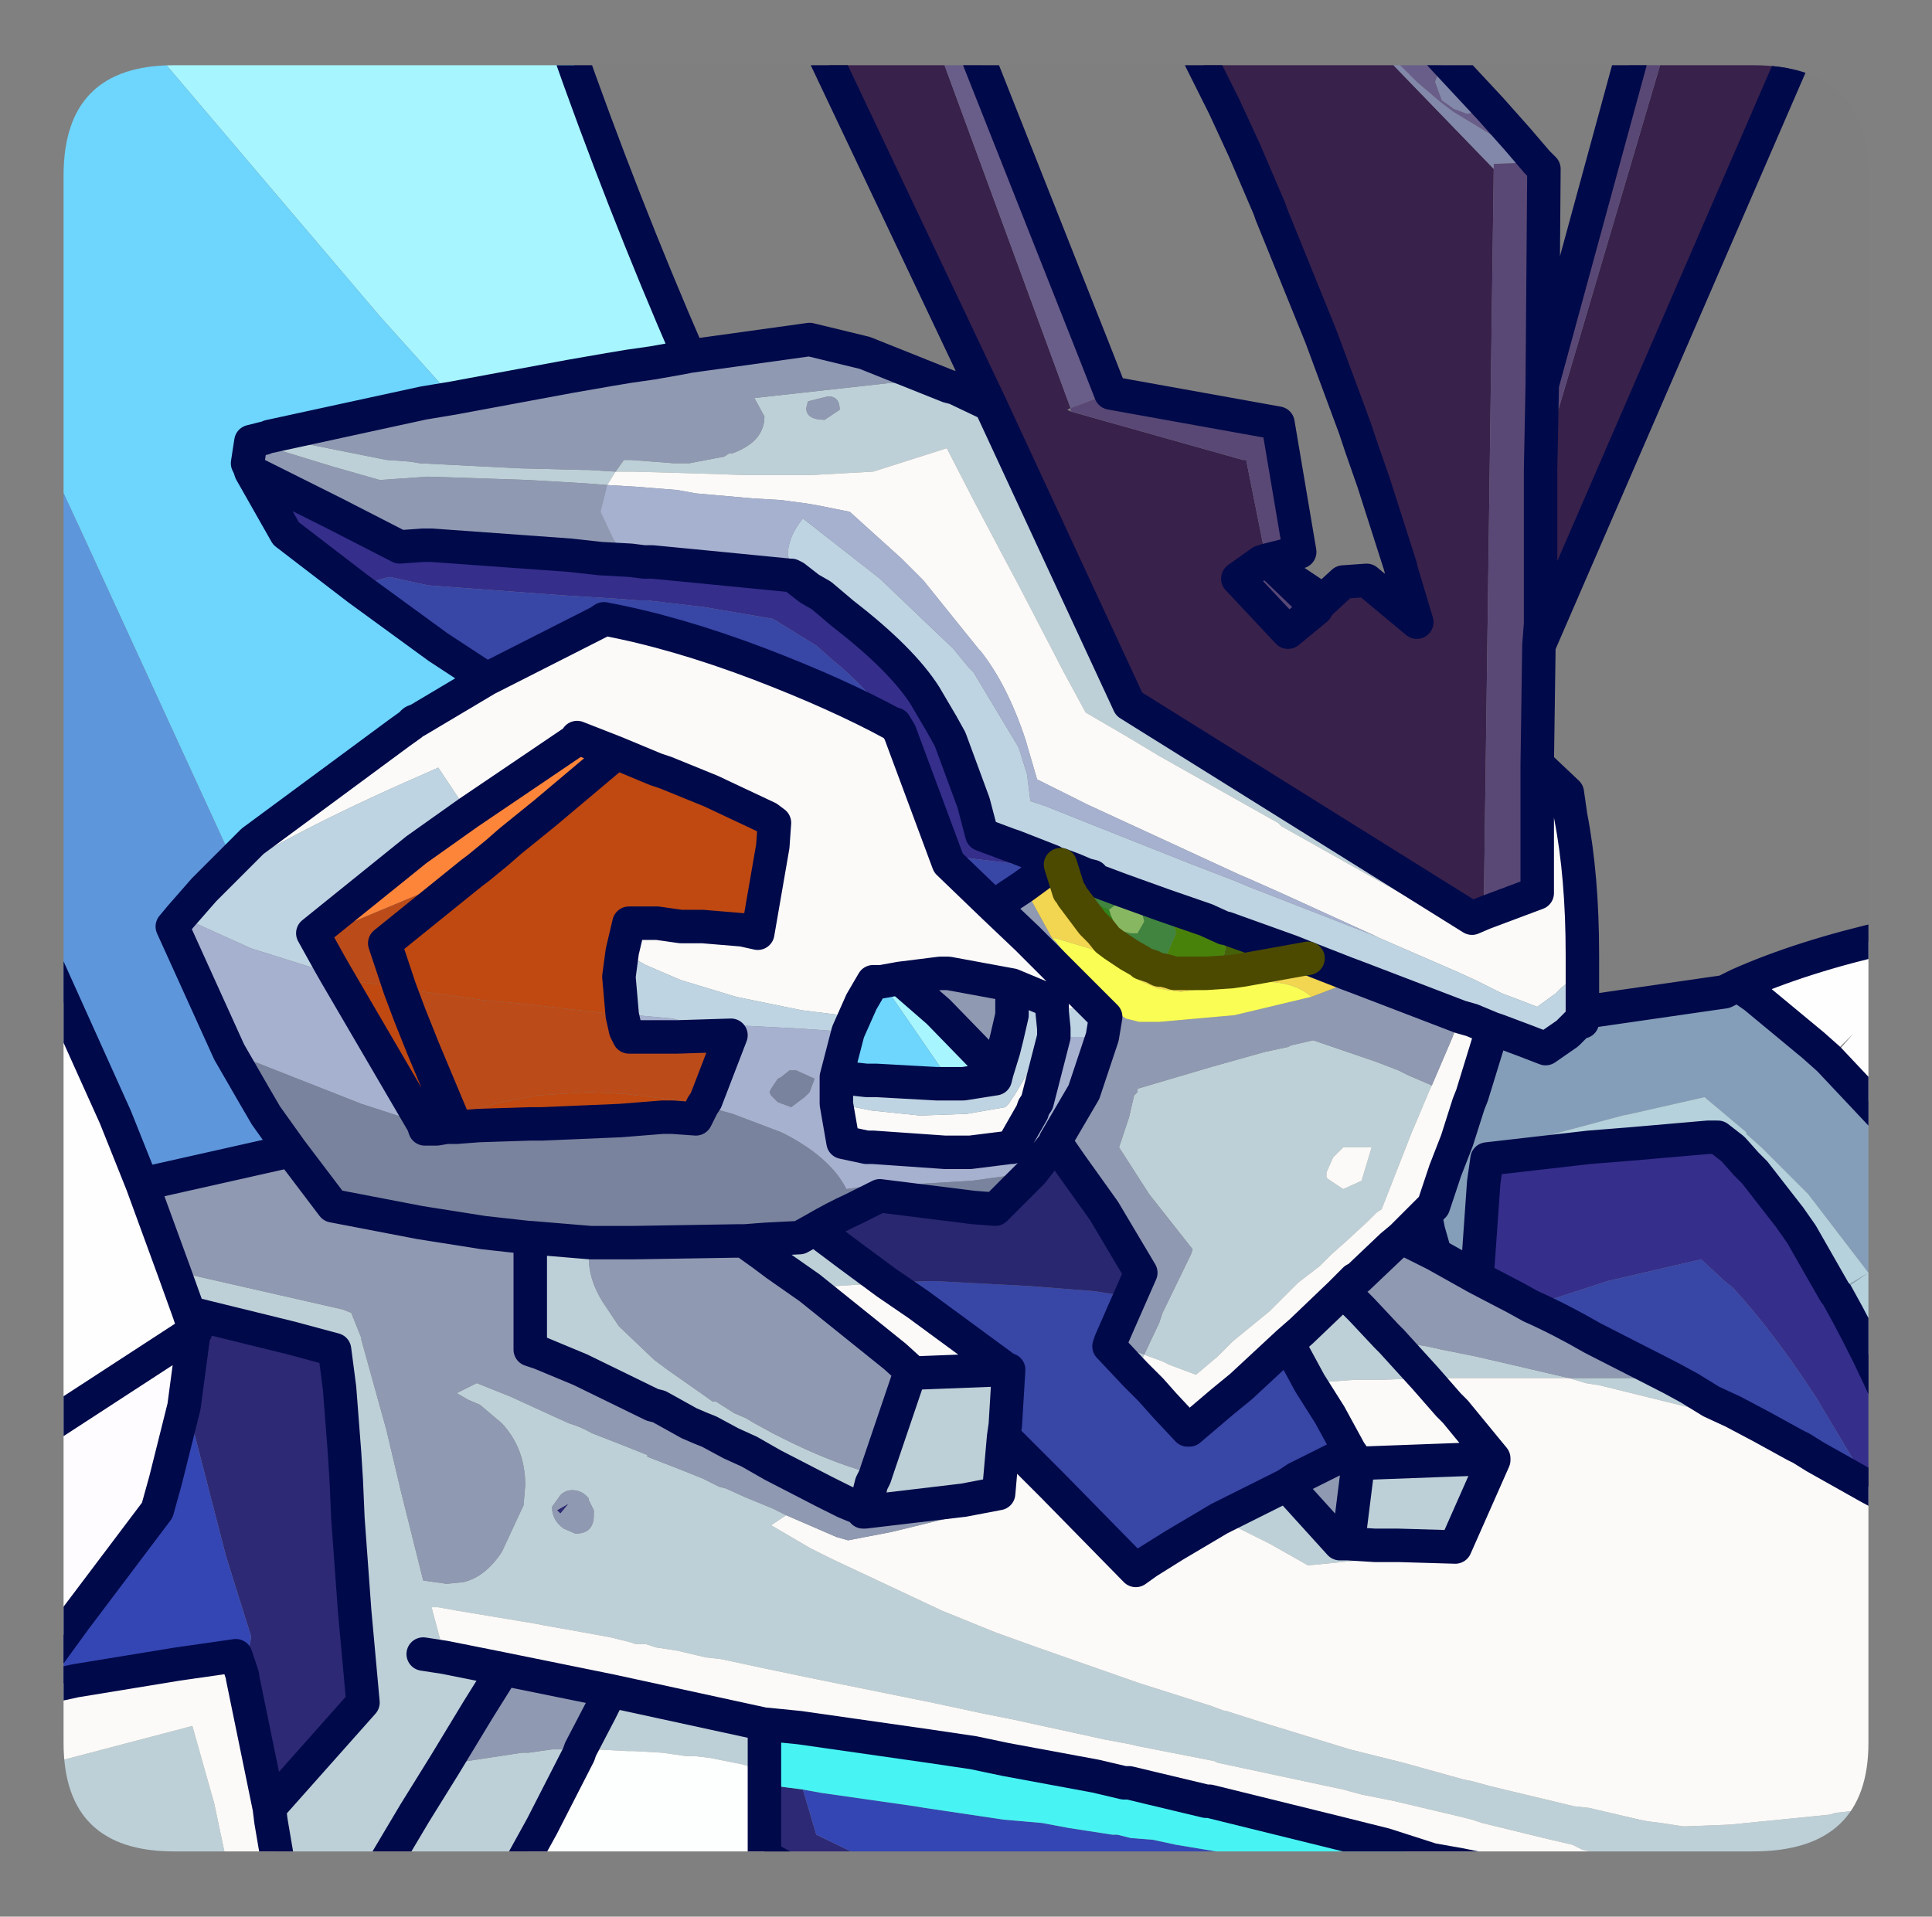 <?xml version="1.0" encoding="UTF-8" standalone="no"?>
<svg xmlns:ffdec="https://www.free-decompiler.com/flash" xmlns:xlink="http://www.w3.org/1999/xlink" ffdec:objectType="frame" height="57.3px" width="57.75px" xmlns="http://www.w3.org/2000/svg">
  <rect width="100%" height="100%" fill="#808080" stroke="none"/>
  <g transform="matrix(1.0, 0.0, 0.0, 1.0, 1.9, 1.95)">
    <clipPath id="clipPath0" transform="matrix(1.0, 0.0, 0.0, 1.0, 0.0, 0.0)">
      <path d="M50.5 0.0 Q53.95 0.0 53.95 3.3 L53.95 50.15 Q53.95 53.4 50.5 53.4 L3.3 53.4 Q0.0 53.4 0.0 50.15 L0.0 3.3 Q0.0 0.0 3.3 0.0 L50.5 0.0" fill="#000000" fill-rule="evenodd" stroke="none"/>
    </clipPath>
    <g clip-path="url(#clipPath0)">
      <use ffdec:characterId="2" height="57.3" transform="matrix(1.0, 0.0, 0.0, 1.0, -1.9, -1.95)" width="57.75" xlink:href="#shape1"/>
    </g>
    <use ffdec:characterId="3" height="53.4" transform="matrix(1.0, 0.0, 0.0, 1.0, 0.0, 0.0)" width="53.95" xlink:href="#shape2"/>
  </g>
  <defs>
    <g id="shape1" transform="matrix(1.0, 0.0, 0.0, 1.0, 1.9, 1.95)">
      <path d="M50.05 27.5 Q51.95 26.65 54.6 26.05 L55.35 25.9 55.35 30.3 54.5 29.7 55.35 30.6 55.35 32.65 54.4 31.45 52.8 29.75 53.5 28.95 52.75 29.7 52.3 29.3 50.55 27.85 50.05 27.5 M-1.4 41.3 L-1.4 40.35 -1.05 39.95 -0.85 39.7 -0.1 38.85 -0.9 39.3 -1.25 39.4 -1.4 39.45 -1.4 24.9 1.55 31.45 2.35 33.45 3.3 36.05 3.75 37.3 3.9 37.75 3.9 37.85 -1.4 41.3" fill="#ffffff" fill-rule="evenodd" stroke="none"/>
      <path d="M11.65 9.95 L9.45 7.5 2.95 -0.15 1.9 -1.45 14.3 -1.45 15.0 -0.75 Q16.7 4.1 18.7 8.7 L18.45 8.75 17.6 8.9 16.9 9.0 16.3 9.1 15.15 9.3 11.65 9.95 M24.45 27.4 L25.0 27.3 26.15 28.3 27.9 30.1 27.85 30.3 26.9 30.45 26.55 30.45 24.45 27.4" fill="#a8f6ff" fill-rule="evenodd" stroke="none"/>
      <path d="M1.9 -1.45 L2.95 -0.15 9.45 7.5 11.65 9.95 10.75 10.1 6.15 11.1 6.0 11.15 5.6 11.25 5.5 11.9 5.55 12.0 5.6 12.15 6.65 14.0 8.8 15.65 11.2 17.4 12.65 18.35 10.55 19.6 Q10.45 19.6 10.4 19.7 L10.05 19.95 5.65 23.2 5.05 23.8 4.9 23.45 0.65 14.2 -0.9 10.85 -1.4 9.75 -1.4 -1.45 1.9 -1.45 M23.65 28.45 L23.85 28.0 24.2 27.4 24.3 27.4 24.45 27.4 26.55 30.45 26.1 30.45 24.3 30.35 24.0 30.35 23.1 30.25 23.45 28.9 23.65 28.45" fill="#6ed6fd" fill-rule="evenodd" stroke="none"/>
      <path d="M-1.4 9.75 L-0.9 10.85 0.65 14.2 4.9 23.45 5.05 23.8 4.2 24.65 3.5 25.45 3.25 25.75 4.95 29.5 5.7 30.8 6.05 31.4 6.8 32.45 2.35 33.45 1.55 31.45 -1.4 24.9 -1.4 9.75 M11.65 31.55 L11.75 31.75 11.45 31.75 11.15 31.8 10.8 31.8 10.75 31.65 11.15 31.8 11.65 31.55" fill="#5e97dc" fill-rule="evenodd" stroke="none"/>
      <path d="M22.2 -1.45 L25.8 -1.45 30.1 10.25 30.0 10.3 30.1 10.35 35.25 11.8 35.35 11.8 35.95 14.8 35.9 14.85 35.8 14.85 35.1 15.35 36.6 16.95 37.45 16.25 37.45 16.2 37.65 16.0 38.25 15.45 38.95 15.4 40.45 16.65 40.0 15.15 39.95 14.95 39.15 12.45 38.8 11.45 38.6 10.85 37.6 8.15 37.5 7.9 36.1 4.45 36.05 4.3 35.3 2.55 34.7 1.25 34.1 0.05 33.75 -0.65 34.25 -1.45 38.35 -1.45 42.75 3.1 42.45 25.35 42.1 25.5 31.85 19.1 27.7 10.15 22.2 -1.45 M44.15 12.1 L48.15 -1.45 52.25 -1.45 44.1 17.35 44.15 16.7 44.15 12.1" fill="#38214b" fill-rule="evenodd" stroke="none"/>
      <path d="M37.5 54.85 L32.0 54.85 32.6 54.75 33.9 54.5 36.2 54.1 36.35 54.1 37.05 54.0 37.5 53.9 38.3 54.1 38.45 54.1 38.8 54.15 39.05 54.2 39.2 54.55 37.5 54.85 M26.3 54.85 L23.35 54.85 21.5 53.85 20.95 53.55 20.95 51.4 22.1 51.55 22.5 52.9 24.15 53.7 26.3 54.85 M23.95 42.05 L24.35 41.9 24.25 42.2 24.25 42.1 23.95 42.05 M3.75 37.3 L6.8 38.05 8.1 38.4 8.25 39.55 8.4 41.5 8.45 42.3 8.5 43.45 8.7 46.2 8.95 48.95 6.15 52.1 5.35 48.2 5.35 48.15 5.6 47.05 5.6 46.95 5.05 45.2 4.85 44.55 3.7 40.1 3.6 40.1 3.9 37.85 3.9 37.75 3.75 37.3 M3.9 37.85 L3.95 37.85 3.9 37.75 3.95 37.85 3.9 37.85 M14.75 43.2 L15.1 43.0 14.85 43.3 14.75 43.2 M23.95 43.25 L23.9 43.25 23.95 43.2 23.95 43.25" fill="#2d2975" fill-rule="evenodd" stroke="none"/>
      <path d="M54.5 54.85 L52.95 54.85 53.85 54.65 54.5 54.55 54.5 54.85 M32.0 54.85 L26.3 54.85 24.15 53.7 22.5 52.9 22.1 51.55 22.65 51.65 25.45 52.05 25.75 52.1 28.1 52.45 29.25 52.55 30.05 52.7 31.35 52.9 31.5 52.9 31.9 53.0 32.55 53.05 33.25 53.2 35.95 53.65 36.35 53.7 37.05 53.8 37.5 53.9 37.05 54.0 36.35 54.1 36.2 54.1 33.9 54.5 32.6 54.75 32.0 54.85 M3.6 40.1 L3.7 40.1 4.85 44.55 5.05 45.2 5.6 46.95 5.6 47.05 5.35 48.15 5.15 47.55 3.4 47.8 0.35 48.3 -1.25 48.65 0.35 46.45 2.8 43.2 3.05 42.3 3.6 40.1" fill="#3446b4" fill-rule="evenodd" stroke="none"/>
      <path d="M52.95 54.85 L50.9 54.85 50.75 54.65 51.35 54.55 52.85 54.15 54.5 53.75 54.5 54.55 53.85 54.65 52.95 54.85 M46.9 54.85 L40.8 54.85 41.45 54.15 41.75 53.8 46.9 54.85 M20.95 49.6 L21.0 49.6 22.0 49.7 25.85 50.25 27.2 50.45 28.15 50.65 30.85 51.15 31.7 51.35 31.8 51.35 31.85 51.35 34.15 51.9 34.25 51.9 38.1 52.85 38.7 53.0 39.5 53.2 40.9 53.65 40.3 54.35 39.2 54.55 39.05 54.2 38.8 54.15 38.45 54.1 38.3 54.1 37.5 53.9 37.05 53.8 36.35 53.7 35.95 53.65 33.25 53.2 32.55 53.05 31.9 53.0 31.5 52.9 31.35 52.9 30.05 52.7 29.25 52.55 28.1 52.45 25.75 52.1 25.45 52.05 22.65 51.65 22.1 51.55 20.95 51.4 20.95 51.0 20.95 49.6" fill="#47f5f4" fill-rule="evenodd" stroke="none"/>
      <path d="M55.35 30.3 L55.35 30.6 54.5 29.7 55.35 30.3 M-1.4 40.35 L-1.4 39.45 -1.25 39.4 -0.9 39.3 -0.1 38.85 -0.85 39.7 -1.05 39.95 -1.4 40.35" fill="#b6d1e4" fill-rule="evenodd" stroke="none"/>
      <path d="M45.4 28.35 L45.5 28.3 49.65 27.7 50.05 27.5 50.55 27.85 52.3 29.3 52.75 29.7 52.8 29.75 54.4 31.45 55.35 32.65 55.35 38.45 54.5 36.9 53.95 36.1 52.15 33.75 50.85 32.45 50.75 32.35 50.3 31.95 50.3 31.9 49.05 30.85 46.85 31.35 46.6 31.4 42.5 32.5 42.5 32.55 42.55 32.7 42.45 33.4 42.25 36.25 41.0 35.55 40.8 34.85 40.7 34.35 40.95 34.1 41.3 33.05 41.65 32.15 42.0 31.05 42.1 30.8 42.7 28.85 42.85 28.85 43.65 29.15 44.3 29.4 44.95 28.95 45.3 28.6 45.4 28.6 45.4 28.35 M53.0 36.75 L52.95 36.7 53.95 36.1 53.0 36.75" fill="#859fba" fill-rule="evenodd" stroke="none"/>
      <path d="M55.35 38.45 L55.35 41.8 Q54.35 39.15 53.0 36.75 L53.95 36.1 52.95 36.7 51.95 34.95 51.6 34.45 50.55 33.1 50.3 32.85 49.9 32.4 49.45 32.05 49.2 32.05 49.15 32.05 46.85 32.25 45.6 32.35 42.55 32.7 42.5 32.55 42.5 32.5 46.6 31.4 46.85 31.35 49.05 30.85 50.3 31.9 50.3 31.95 50.75 32.35 50.85 32.45 52.15 33.75 53.95 36.1 54.5 36.9 55.35 38.45" fill="#b6d2dd" fill-rule="evenodd" stroke="none"/>
      <path d="M8.8 15.65 L6.65 14.0 5.6 12.15 8.1 13.4 10.05 14.4 10.75 14.35 11.0 14.35 15.15 14.65 16.05 14.75 16.95 14.8 17.35 14.85 17.6 14.85 19.15 15.0 21.7 15.25 21.75 15.25 21.85 15.3 22.1 15.55 22.3 15.65 22.65 15.85 23.3 16.4 Q25.05 17.75 25.75 18.85 L26.25 19.7 26.5 20.15 27.2 22.05 27.45 23.0 28.25 23.3 28.4 23.35 29.55 23.8 29.6 23.85 29.45 24.0 26.6 23.65 26.45 22.95 25.9 21.55 25.7 21.15 25.05 20.05 25.0 19.95 24.85 19.7 24.8 19.7 Q23.95 18.55 22.95 17.75 L22.5 17.35 21.2 16.55 19.15 16.2 17.45 16.0 17.2 16.0 16.55 15.95 14.95 15.85 10.9 15.55 9.75 15.3 Q9.25 15.4 8.8 15.65 M55.35 41.8 L55.35 46.55 55.15 46.85 54.85 47.25 55.05 44.55 55.0 43.7 54.95 43.05 54.65 42.9 54.6 42.85 53.95 42.5 53.95 42.45 52.4 39.85 Q51.1 37.85 49.9 36.55 L49.65 36.35 48.95 35.7 46.15 36.35 43.85 37.1 43.4 36.85 42.25 36.25 42.45 33.4 42.55 32.7 45.6 32.35 46.85 32.25 49.15 32.05 49.2 32.05 49.45 32.05 49.9 32.4 50.3 32.85 50.55 33.1 51.6 34.45 51.95 34.95 52.95 36.7 53.0 36.75 Q54.35 39.15 55.35 41.8" fill="#352e8c" fill-rule="evenodd" stroke="none"/>
      <path d="M12.65 18.35 L11.2 17.4 8.8 15.65 Q9.25 15.4 9.75 15.3 L10.9 15.55 14.95 15.85 16.55 15.95 17.2 16.0 17.45 16.0 19.15 16.2 21.2 16.55 22.5 17.35 22.95 17.75 Q23.95 18.55 24.8 19.7 23.15 18.8 20.8 17.9 18.3 16.95 16.15 16.55 L16.0 16.65 12.65 18.35 M43.85 37.1 L46.15 36.35 48.95 35.7 49.65 36.35 49.9 36.55 Q51.1 37.85 52.4 39.85 L53.95 42.45 53.95 42.5 52.35 41.6 51.95 41.35 51.75 41.25 50.75 40.7 49.9 40.25 49.25 39.95 48.6 39.55 48.05 39.25 45.7 38.05 Q44.75 37.5 43.85 37.1 M32.5 39.6 L32.9 40.05 33.6 40.8 33.65 40.8 34.65 39.95 35.2 39.5 36.6 38.2 37.25 39.4 37.85 40.35 38.45 41.45 36.85 42.25 36.55 42.45 34.95 43.25 34.55 43.45 33.2 44.25 32.4 44.75 32.05 45.0 29.55 42.45 29.05 41.95 28.1 41.0 28.15 40.65 28.25 39.0 28.2 39.0 28.0 38.85 25.55 37.05 24.6 36.4 25.85 36.35 26.05 36.35 28.9 36.5 30.8 36.65 31.45 36.75 31.35 36.95 31.0 38.55 31.2 38.7 32.5 39.6 M25.0 19.95 L25.05 20.05 25.7 21.15 25.9 21.55 26.45 22.95 26.6 23.65 29.45 24.0 28.7 24.55 27.8 25.15 26.45 23.85 25.0 19.95" fill="#3846a7" fill-rule="evenodd" stroke="none"/>
      <path d="M55.35 46.55 L55.35 47.7 54.85 47.25 55.15 46.85 55.35 46.55 M55.35 53.55 L55.35 54.85 54.5 54.85 54.5 54.55 54.5 53.75 54.55 53.75 55.35 53.55" fill="#bb4b1b" fill-rule="evenodd" stroke="none"/>
      <path d="M5.6 11.25 L6.0 11.15 6.15 11.1 9.4 11.75 9.65 11.8 10.35 11.85 10.65 11.9 13.6 12.05 15.55 12.1 15.7 12.1 16.5 12.15 16.75 11.8 16.95 11.8 18.25 11.9 18.7 11.9 19.75 11.7 19.9 11.6 20.0 11.6 Q20.95 11.25 20.95 10.5 L20.65 9.95 24.7 9.5 26.45 9.6 26.65 9.65 27.7 10.15 31.85 19.1 42.1 25.5 41.85 25.65 40.2 24.85 40.05 24.8 36.4 22.75 36.35 22.7 36.3 22.65 34.7 21.75 32.75 20.65 31.75 20.05 30.55 19.35 29.9 18.15 28.55 15.55 28.15 14.8 27.25 13.1 26.4 11.45 24.2 12.15 22.4 12.25 20.85 12.25 20.3 12.25 18.8 12.2 17.0 12.15 16.5 12.15 16.25 12.55 15.6 12.5 13.9 12.4 10.9 12.3 9.45 12.4 8.05 12.0 5.6 11.25 M37.65 16.0 L37.45 16.2 36.25 15.05 36.6 15.3 37.65 16.0 M55.35 51.95 L55.35 52.55 54.55 52.7 53.35 52.95 52.9 53.05 52.85 53.1 52.35 53.2 49.85 53.75 48.65 54.0 48.1 54.1 47.6 53.95 47.1 53.8 47.05 53.75 45.4 53.35 45.1 53.2 44.45 53.05 42.4 52.55 42.1 52.45 41.7 52.35 39.8 51.9 38.8 51.7 38.25 51.55 34.5 50.75 34.4 50.7 32.1 50.25 31.9 50.2 31.1 50.05 28.35 49.45 27.35 49.25 25.95 48.95 22.25 48.2 21.05 47.95 19.65 47.65 19.2 47.6 18.35 47.4 17.7 47.3 17.4 47.2 17.35 47.2 17.1 47.2 16.95 47.15 16.35 47.0 15.25 46.8 14.4 46.65 14.15 46.6 11.75 46.2 11.2 46.1 11.0 46.1 11.4 47.6 13.15 47.95 12.4 49.15 11.4 50.8 13.7 50.45 13.9 50.45 14.6 50.35 14.85 50.35 15.45 50.35 16.05 49.2 16.35 48.6 20.95 49.6 20.95 51.0 20.3 50.8 19.3 50.6 18.85 50.55 18.8 50.55 18.6 50.55 17.9 50.45 17.05 50.4 16.9 50.4 16.85 50.4 15.9 50.35 15.45 50.35 15.4 50.5 14.3 52.65 13.5 54.1 13.4 54.2 13.35 54.2 10.0 54.85 8.95 54.85 6.6 54.85 6.2 52.5 6.15 52.1 8.95 48.95 8.7 46.2 8.5 43.45 8.45 42.3 8.4 41.5 8.25 39.55 8.1 38.4 6.8 38.05 3.75 37.3 3.3 36.05 8.35 37.2 8.6 37.3 8.9 38.05 8.9 38.1 9.65 40.8 10.1 42.7 10.7 45.1 10.75 45.3 11.45 45.4 11.95 45.35 Q12.6 45.2 13.1 44.45 L13.75 43.05 13.8 42.45 Q13.8 41.35 13.1 40.6 L12.45 40.05 12.1 39.9 11.75 39.7 12.35 39.4 13.35 39.8 15.1 40.6 Q15.45 40.7 15.8 40.9 L16.7 41.25 17.45 41.55 17.45 41.6 18.35 41.95 19.1 42.25 19.6 42.5 19.8 42.55 20.35 42.8 21.2 43.15 21.6 43.35 21.15 43.65 22.35 44.35 22.95 44.65 26.25 46.2 27.85 46.85 29.1 47.3 32.1 48.35 32.25 48.4 34.3 49.05 34.7 49.2 34.75 49.2 35.85 49.55 38.45 50.35 38.85 50.45 40.05 50.75 41.85 51.25 42.1 51.3 42.65 51.45 45.15 52.05 45.6 52.1 47.1 52.45 47.35 52.5 47.75 52.55 48.4 52.65 48.5 52.65 49.8 52.6 52.8 52.3 52.95 52.25 53.4 52.2 54.55 52.05 55.35 51.95 M13.55 54.85 L12.9 54.85 13.05 54.7 13.35 54.3 13.4 54.3 13.4 54.25 13.5 54.65 13.55 54.85 M5.1 54.85 L-0.75 54.85 -1.05 51.8 -1.1 51.3 -1.05 51.8 -1.4 51.85 -1.4 51.7 -1.1 51.3 -1.1 51.15 -1.1 50.95 3.85 49.65 4.4 51.6 4.5 51.95 5.05 54.55 5.1 54.85 M40.9 30.5 L40.85 30.6 40.45 31.55 40.3 31.9 39.4 34.2 39.25 34.3 39.0 34.55 38.35 35.15 37.9 35.55 37.55 35.9 36.9 36.4 36.55 36.75 36.05 37.25 34.95 38.15 34.5 38.6 33.85 39.15 33.05 38.85 32.85 38.75 32.3 38.55 32.05 39.15 31.25 38.3 31.3 38.15 32.3 38.55 32.75 37.6 32.85 37.3 33.7 35.55 33.75 35.4 32.45 33.75 31.55 32.35 31.85 31.45 32.0 30.8 32.1 30.7 32.1 30.6 34.3 29.95 35.9 29.5 36.6 29.35 36.7 29.3 37.35 29.15 39.25 29.8 39.9 30.05 40.2 30.2 40.9 30.5 M36.6 38.2 L37.0 37.85 38.15 36.75 38.25 36.65 38.8 37.2 39.55 38.0 39.65 38.1 39.8 38.15 40.75 38.3 41.2 38.4 42.2 38.6 42.85 38.75 45.0 39.25 45.7 39.25 45.8 39.25 48.05 39.25 48.6 39.55 49.25 39.95 49.9 40.25 50.75 40.7 49.7 40.4 45.85 39.45 45.8 39.45 45.5 39.4 45.0 39.25 43.05 39.25 42.5 39.25 41.95 39.25 41.85 39.25 41.4 39.25 40.7 39.25 39.45 39.3 38.6 39.3 37.25 39.4 36.6 38.2 M40.7 39.25 L39.7 38.15 39.65 38.1 39.7 38.15 40.7 39.25 M38.7 41.8 L42.75 41.65 42.75 41.7 41.6 44.3 41.6 44.45 41.55 44.45 39.65 44.65 39.2 44.65 37.2 44.85 36.05 44.2 34.55 43.45 34.95 43.25 36.55 42.45 36.7 42.6 38.15 44.2 38.4 44.2 38.7 41.8 M28.1 41.0 L27.95 42.7 26.9 42.9 23.95 43.25 23.95 43.2 23.35 42.95 22.75 42.65 21.2 41.85 20.5 41.45 19.95 41.2 19.3 40.85 19.05 40.75 18.7 40.6 17.8 40.1 17.6 40.05 15.45 39.0 14.25 38.5 13.95 38.4 13.95 35.05 15.75 35.2 15.7 35.65 Q15.7 36.3 16.1 36.95 L16.6 37.7 17.65 38.7 18.05 39.0 19.05 39.7 19.4 39.95 19.5 39.95 20.05 40.3 20.4 40.45 20.65 40.6 21.2 40.9 Q22.55 41.6 23.65 41.95 L23.95 42.05 24.25 42.1 24.25 42.2 24.15 42.4 23.95 43.2 24.15 42.4 24.25 42.2 24.35 41.9 25.3 39.1 25.4 39.1 28.0 39.0 28.2 39.0 28.25 39.0 28.15 40.65 28.1 41.0 M22.75 10.6 L23.2 10.3 Q23.2 9.9 22.85 9.9 L22.25 10.05 22.2 10.25 Q22.2 10.6 22.75 10.6 M22.3 36.55 L21.3 35.85 20.9 35.55 20.55 35.3 20.35 35.15 21.0 35.1 22.0 35.05 22.45 34.8 23.45 35.55 24.6 36.4 22.3 36.55 M15.7 42.9 L15.7 42.85 Q15.5 42.6 15.2 42.6 15.0 42.6 14.85 42.75 L14.6 43.1 Q14.6 43.5 14.95 43.75 L15.3 43.9 Q15.85 43.9 15.85 43.35 L15.85 43.2 15.7 42.9 M11.4 47.6 L10.75 47.5 11.4 47.6 M39.1 32.35 L38.25 32.35 37.95 32.65 37.75 33.1 37.75 33.25 37.8 33.3 38.25 33.6 38.8 33.35 39.1 32.35 M41.6 44.3 L39.9 44.25 39.7 44.25 39.2 44.25 38.4 44.2 39.2 44.25 39.7 44.25 39.9 44.25 41.6 44.3 M8.95 54.85 L9.4 54.1 10.5 52.25 11.4 50.8 10.5 52.25 9.4 54.1 8.95 54.85 M13.5 54.2 L13.4 54.25 13.45 54.2 13.5 54.2" fill="#bed1d8" fill-rule="evenodd" stroke="none"/>
      <path d="M5.05 23.8 L5.65 23.2 10.05 19.95 10.4 19.7 Q10.45 19.6 10.55 19.6 L12.65 18.35 16.0 16.65 16.15 16.55 Q18.3 16.95 20.8 17.9 23.15 18.8 24.8 19.7 L24.85 19.7 25.0 19.95 26.45 23.85 27.8 25.15 28.8 26.1 30.75 28.05 29.9 28.25 29.55 28.3 29.55 28.0 28.95 27.75 28.35 27.5 26.45 27.15 26.2 27.15 25.0 27.3 24.45 27.4 24.3 27.4 24.2 27.4 23.85 28.0 23.65 28.45 22.05 28.25 20.1 27.85 18.45 27.35 17.4 26.9 16.7 26.5 16.9 25.65 16.95 25.65 17.75 25.65 18.45 25.75 19.1 25.75 20.3 25.85 20.75 25.95 21.2 23.35 21.25 22.65 21.05 22.5 19.35 21.7 18.0 21.15 17.7 21.05 16.5 20.55 15.35 20.1 15.35 20.15 12.1 22.35 11.2 21.0 10.75 21.2 Q7.65 22.55 5.6 23.75 L5.15 24.0 4.2 24.65 5.05 23.8 M42.1 25.5 L42.45 25.35 44.05 24.75 44.05 20.9 44.95 21.75 45.05 22.45 Q45.4 24.25 45.4 26.6 L45.4 26.85 45.4 27.05 44.75 27.6 44.6 27.75 44.05 28.15 43.4 27.9 43.0 27.75 42.2 27.35 41.65 27.1 39.35 26.1 39.25 26.05 36.4 24.75 35.5 24.35 35.15 24.2 30.6 22.1 29.1 21.35 28.75 20.15 Q28.2 18.5 27.4 17.5 L27.35 17.45 25.7 15.4 25.05 14.75 23.5 13.35 22.5 13.15 22.2 13.1 21.45 13.0 20.6 12.95 18.9 12.8 18.35 12.7 17.1 12.6 16.25 12.55 16.5 12.15 17.0 12.15 18.8 12.2 20.3 12.25 20.85 12.25 22.4 12.25 24.2 12.15 26.4 11.45 27.25 13.1 28.15 14.8 28.55 15.55 29.9 18.15 30.55 19.35 31.75 20.05 32.75 20.65 34.7 21.75 36.3 22.65 36.35 22.7 36.4 22.75 40.05 24.8 40.2 24.85 41.85 25.65 42.1 25.5 M55.35 47.7 L55.35 51.95 54.55 52.05 53.4 52.2 52.95 52.25 52.8 52.3 49.8 52.6 48.5 52.65 48.4 52.65 47.75 52.55 47.35 52.5 47.1 52.45 45.6 52.1 45.15 52.05 42.65 51.45 42.1 51.3 41.85 51.25 40.05 50.75 38.85 50.45 38.45 50.35 35.85 49.55 34.75 49.2 34.7 49.2 34.3 49.05 32.25 48.4 32.1 48.35 29.1 47.3 27.85 46.85 26.25 46.2 22.95 44.65 22.35 44.35 21.15 43.65 21.6 43.35 23.1 44.0 23.45 44.1 24.75 43.85 26.8 43.35 28.15 42.95 27.95 42.7 28.1 41.0 29.05 41.95 29.55 42.45 32.05 45.0 32.4 44.75 33.2 44.25 34.55 43.45 36.05 44.2 37.2 44.85 39.2 44.65 39.65 44.65 41.55 44.45 41.6 44.45 41.6 44.3 42.75 41.7 42.75 41.65 38.7 41.8 38.45 41.45 37.85 40.35 37.25 39.4 38.6 39.3 39.45 39.3 40.7 39.25 41.4 39.25 41.85 39.25 41.95 39.25 42.5 39.25 43.05 39.25 45.0 39.25 45.5 39.4 45.8 39.45 45.85 39.45 49.7 40.4 50.75 40.7 51.75 41.25 51.95 41.35 52.35 41.6 53.95 42.5 54.6 42.85 54.65 42.9 54.95 43.05 55.0 43.7 55.05 44.55 54.85 47.25 55.35 47.7 M55.35 52.55 L55.35 53.55 54.55 53.75 54.5 53.75 52.85 54.15 51.35 54.55 50.75 54.65 50.9 54.85 50.0 54.85 49.9 54.85 46.9 54.85 41.75 53.8 40.9 53.65 39.5 53.2 38.7 53.0 38.1 52.85 34.25 51.9 34.15 51.9 31.85 51.35 31.8 51.35 31.7 51.35 30.85 51.15 28.15 50.65 27.2 50.45 25.85 50.25 22.0 49.7 21.0 49.6 20.95 49.6 16.35 48.6 13.15 47.95 11.4 47.6 11.0 46.1 11.2 46.1 11.75 46.2 14.15 46.6 14.4 46.65 15.25 46.8 16.35 47.0 16.95 47.15 17.1 47.2 17.35 47.2 17.4 47.2 17.7 47.3 18.35 47.4 19.2 47.6 19.65 47.65 21.05 47.95 22.25 48.2 25.95 48.95 27.35 49.25 28.35 49.45 31.1 50.05 31.9 50.2 32.1 50.25 34.4 50.7 34.5 50.75 38.25 51.55 38.8 51.7 39.8 51.9 41.7 52.35 42.1 52.45 42.4 52.55 44.45 53.05 45.1 53.2 45.4 53.35 47.05 53.75 47.1 53.8 47.6 53.95 48.1 54.1 48.65 54.0 49.85 53.75 52.35 53.2 52.85 53.1 52.9 53.05 53.35 52.95 54.55 52.7 55.35 52.55 M12.9 54.85 L10.0 54.85 13.35 54.2 13.4 54.2 13.35 54.3 13.05 54.7 12.9 54.85 M6.6 54.85 L5.1 54.85 5.05 54.55 4.5 51.95 4.4 51.6 3.85 49.65 -1.1 50.95 -1.3 48.7 -1.25 48.65 0.35 48.3 3.4 47.8 5.15 47.55 5.35 48.15 5.35 48.2 6.15 52.1 6.2 52.5 6.6 54.85 M42.7 28.8 L42.7 28.85 42.1 30.8 42.0 31.05 41.65 32.15 41.3 33.05 40.95 34.1 40.7 34.35 40.0 35.05 39.7 35.3 38.7 36.25 38.6 36.3 38.25 36.65 38.15 36.75 37.0 37.85 36.6 38.2 35.2 39.5 34.65 39.95 33.65 40.8 33.6 40.8 32.9 40.05 32.5 39.6 32.05 39.15 32.3 38.55 32.85 38.75 33.05 38.85 33.85 39.15 34.5 38.6 34.95 38.15 36.05 37.25 36.55 36.75 36.9 36.4 37.55 35.9 37.9 35.55 38.35 35.15 39.0 34.55 39.25 34.3 39.4 34.2 40.3 31.9 40.45 31.55 40.85 30.6 40.9 30.5 41.5 29.1 41.75 28.45 42.1 28.55 42.7 28.8 M40.7 39.25 L41.4 40.05 41.6 40.25 42.75 41.65 41.6 40.25 41.4 40.05 40.7 39.25 M29.6 29.05 L29.1 31.0 29.0 31.15 28.95 31.3 28.35 32.35 28.3 32.35 27.1 32.5 26.35 32.5 24.2 32.35 24.0 32.35 23.3 32.2 23.1 31.05 23.15 31.05 24.15 31.25 25.6 31.4 27.0 31.35 28.15 31.15 28.25 31.05 28.45 30.75 29.45 29.05 29.6 29.05 M25.4 39.1 L24.85 38.6 22.3 36.55 24.6 36.4 25.55 37.05 28.0 38.85 28.2 39.0 28.0 39.0 25.4 39.1 M39.1 32.35 L38.8 33.35 38.25 33.6 37.8 33.3 37.75 33.25 37.75 33.1 37.95 32.65 38.25 32.35 39.1 32.35 M50.0 54.85 L50.75 54.65 50.0 54.85" fill="#fcfbf9" fill-rule="evenodd" stroke="none"/>
      <path d="M11.65 9.95 L15.15 9.3 16.3 9.1 16.9 9.0 17.6 8.9 18.45 8.75 18.7 8.7 22.3 8.2 23.95 8.6 26.45 9.6 24.7 9.5 20.65 9.95 20.95 10.5 Q20.95 11.25 20.0 11.6 L19.9 11.6 19.75 11.7 18.7 11.9 18.25 11.9 16.95 11.8 16.75 11.8 16.5 12.15 15.7 12.1 15.55 12.1 13.6 12.05 10.65 11.9 10.35 11.85 9.65 11.8 9.4 11.75 6.15 11.1 10.75 10.1 11.65 9.95 M5.6 12.15 L5.55 12.0 5.5 11.9 5.6 11.25 8.05 12.0 9.45 12.4 10.9 12.3 13.9 12.4 15.6 12.5 16.25 12.55 16.05 13.35 16.45 14.2 16.95 14.8 16.05 14.75 15.15 14.65 11.0 14.35 10.75 14.35 10.05 14.4 8.1 13.4 5.6 12.15 M42.25 36.25 L43.4 36.85 43.85 37.1 Q44.75 37.5 45.7 38.05 L48.05 39.25 45.8 39.25 45.7 39.25 45.0 39.25 42.85 38.75 42.2 38.6 41.2 38.4 40.75 38.3 39.8 38.15 39.65 38.1 39.55 38.0 38.8 37.2 38.25 36.65 38.6 36.3 38.7 36.25 39.7 35.3 40.0 35.05 41.0 35.55 42.25 36.25 M41.75 28.45 L41.5 29.1 40.9 30.5 40.2 30.2 39.9 30.05 39.25 29.8 37.35 29.15 36.7 29.3 36.6 29.35 35.9 29.5 34.3 29.95 32.1 30.6 32.1 30.7 32.0 30.8 31.85 31.45 31.55 32.35 32.45 33.75 33.75 35.4 33.7 35.55 32.85 37.3 32.75 37.6 32.3 38.55 31.3 38.15 31.65 37.35 32.2 36.1 31.1 34.25 30.1 32.85 29.65 32.2 29.65 32.15 30.5 30.7 31.05 29.05 31.15 28.45 30.75 28.05 28.8 26.1 27.8 25.15 28.7 24.55 29.55 26.1 29.65 26.2 30.65 27.4 30.85 27.6 31.6 28.4 31.75 28.5 32.15 28.6 32.4 28.6 32.65 28.6 32.75 28.6 35.0 28.4 37.3 27.85 38.75 27.3 41.75 28.45 M38.45 41.45 L38.7 41.8 38.4 44.2 38.15 44.2 36.7 42.6 36.55 42.45 36.85 42.25 38.45 41.45 M27.95 42.7 L28.15 42.95 26.8 43.35 24.75 43.85 23.45 44.1 23.1 44.0 21.6 43.35 21.2 43.15 20.35 42.8 19.8 42.55 19.6 42.5 19.1 42.25 18.35 41.95 17.45 41.6 17.45 41.55 16.7 41.25 15.8 40.9 Q15.45 40.7 15.1 40.6 L13.35 39.8 12.35 39.4 11.75 39.7 12.1 39.9 12.45 40.05 13.1 40.6 Q13.8 41.35 13.8 42.45 L13.75 43.05 13.1 44.45 Q12.6 45.2 11.95 45.35 L11.45 45.4 10.75 45.3 10.7 45.1 10.1 42.7 9.65 40.8 8.9 38.1 8.9 38.05 8.6 37.3 8.35 37.2 3.3 36.05 2.35 33.45 6.8 32.45 8.05 34.1 10.65 34.6 12.55 34.9 13.9 35.05 13.95 35.05 13.95 38.4 14.25 38.5 15.45 39.0 17.6 40.05 17.8 40.1 18.7 40.6 19.05 40.75 19.3 40.85 19.95 41.2 20.5 41.45 21.2 41.85 22.75 42.65 23.35 42.95 23.95 43.2 23.9 43.25 23.95 43.25 26.9 42.9 27.95 42.7 M22.75 10.6 Q22.2 10.6 22.2 10.25 L22.25 10.05 22.85 9.9 Q23.2 9.9 23.2 10.3 L22.75 10.6 M25.0 27.3 L26.2 27.15 26.45 27.15 28.35 27.5 28.35 28.15 28.35 28.4 28.2 29.05 28.1 29.45 27.9 30.1 26.15 28.3 25.0 27.3 M11.75 31.75 L11.45 31.75 11.75 31.75 M23.95 42.05 L23.65 41.95 Q22.55 41.6 21.2 40.9 L20.65 40.6 20.4 40.45 20.05 40.3 19.5 39.95 19.4 39.95 19.05 39.7 18.05 39.0 17.65 38.7 16.6 37.7 16.1 36.95 Q15.7 36.3 15.7 35.65 L15.75 35.2 16.45 35.2 16.7 35.2 17.05 35.2 20.1 35.15 20.35 35.15 20.55 35.3 20.9 35.55 21.3 35.85 22.3 36.55 24.85 38.6 25.4 39.1 25.3 39.1 24.35 41.9 23.95 42.05 M15.7 42.9 L15.85 43.2 15.85 43.35 Q15.85 43.9 15.3 43.9 L14.95 43.75 Q14.6 43.5 14.6 43.1 L14.85 42.75 Q15.0 42.6 15.2 42.6 15.5 42.6 15.7 42.85 L15.7 42.9 M14.75 43.2 L14.85 43.3 15.1 43.0 14.75 43.2 M13.15 47.95 L16.35 48.6 16.05 49.2 15.45 50.35 14.85 50.35 14.6 50.35 13.9 50.45 13.7 50.45 11.4 50.8 12.4 49.15 13.15 47.95 M31.0 25.9 L30.75 25.7 30.75 25.65 31.0 25.9" fill="#909ab3" fill-rule="evenodd" stroke="none"/>
      <path d="M32.05 39.15 L32.5 39.6 31.2 38.7 31.0 38.55 31.35 36.95 31.45 36.75 30.8 36.65 28.9 36.5 26.05 36.35 25.85 36.35 24.6 36.4 23.45 35.55 22.45 34.8 Q23.05 34.45 23.6 34.2 L24.4 33.8 27.2 34.15 27.85 34.2 28.95 33.1 29.65 32.2 30.1 32.85 31.1 34.25 32.2 36.1 31.65 37.35 31.3 38.15 31.25 38.3 32.05 39.15" fill="#292770" fill-rule="evenodd" stroke="none"/>
      <path d="M40.8 54.85 L37.5 54.85 39.2 54.55 40.3 54.35 40.9 53.65 41.75 53.8 41.45 54.15 40.8 54.85 M23.35 54.85 L13.55 54.85 13.5 54.65 13.4 54.25 13.4 54.3 13.35 54.3 13.4 54.2 13.4 54.25 13.4 54.2 13.5 54.1 14.3 52.65 15.4 50.5 15.45 50.35 15.9 50.35 16.85 50.4 16.9 50.4 17.05 50.4 17.9 50.45 18.6 50.55 18.8 50.55 18.85 50.55 19.3 50.6 20.3 50.8 20.95 51.0 20.95 51.4 20.95 53.55 21.5 53.85 23.35 54.85 M13.4 54.25 L13.5 54.2 13.45 54.2 13.4 54.25 M13.4 54.2 L13.45 54.2 13.4 54.2" fill="#feffff" fill-rule="evenodd" stroke="none"/>
      <path d="M-1.4 48.85 L-1.4 41.3 3.9 37.85 3.6 40.1 3.05 42.3 2.8 43.2 0.35 46.45 -1.25 48.65 -1.3 48.7 -1.4 48.85" fill="#fffdff" fill-rule="evenodd" stroke="none"/>
      <path d="M-0.75 54.85 L-1.4 54.85 -1.4 51.85 -1.05 51.8 -0.75 54.85 M-1.4 51.7 L-1.4 48.85 -1.3 48.7 -1.1 50.95 -1.1 51.15 -1.1 51.3 -1.4 51.7" fill="#b44a16" fill-rule="evenodd" stroke="none"/>
      <path d="M29.8 23.9 L30.2 24.05 30.55 24.2 30.75 24.25 30.75 24.3 30.8 24.35 30.15 24.85 30.1 24.75 30.05 24.7 29.8 23.9 M34.75 25.8 L36.7 26.5 37.2 26.7 35.25 27.05 34.9 27.1 34.15 27.15 Q34.75 27.0 34.75 26.1 L34.75 25.8" fill="#456208" fill-rule="evenodd" stroke="none"/>
      <path d="M29.6 23.85 L29.8 23.9 30.05 24.7 30.1 24.75 30.15 24.85 30.6 25.45 30.75 25.65 30.75 25.7 31.0 25.9 31.2 26.15 31.4 26.3 31.85 26.6 32.2 26.8 32.25 26.85 32.55 26.95 32.65 27.0 32.75 27.05 32.85 27.05 33.05 27.1 33.2 27.15 33.75 27.15 34.15 27.15 34.9 27.1 35.25 27.05 37.2 26.7 38.35 27.15 38.75 27.3 37.3 27.85 Q36.8 27.4 35.85 27.4 L35.25 27.45 34.95 27.5 34.5 27.55 33.4 27.7 33.0 27.65 32.75 27.6 32.7 27.6 32.25 27.4 32.15 27.35 31.6 27.0 31.5 26.9 31.45 26.85 Q31.05 26.55 30.65 26.4 L29.65 26.1 29.55 26.1 28.7 24.55 29.45 24.0 29.6 23.85" fill="#f3d650" fill-rule="evenodd" stroke="none"/>
      <path d="M30.8 24.35 L31.6 24.65 31.55 24.65 30.9 24.85 30.75 25.0 30.7 25.35 30.75 25.65 30.6 25.45 30.15 24.85 30.8 24.35 M32.85 25.1 L34.15 25.55 34.7 25.8 34.75 25.8 34.75 26.1 Q34.75 27.0 34.15 27.15 L33.75 27.15 33.2 27.15 33.05 27.1 32.85 27.05 32.75 27.05 32.65 27.0 32.75 26.9 32.9 26.75 32.95 26.65 33.25 25.95 33.15 25.5 32.85 25.1" fill="#49830b" fill-rule="evenodd" stroke="none"/>
      <path d="M31.6 24.65 L32.85 25.1 33.15 25.5 33.25 25.95 32.95 26.65 32.9 26.75 32.75 26.9 32.65 27.0 32.55 26.95 32.25 26.85 32.2 26.8 31.85 26.6 31.4 26.3 31.2 26.15 31.5 25.85 31.9 25.95 32.1 25.95 32.3 25.6 32.2 25.2 32.0 25.1 31.7 25.1 31.45 25.1 31.25 25.25 30.75 25.0 30.9 24.85 31.55 24.65 31.6 24.65" fill="#40853f" fill-rule="evenodd" stroke="none"/>
      <path d="M29.55 26.1 L29.65 26.1 30.65 26.4 Q31.05 26.55 31.45 26.85 L31.5 26.9 31.6 27.0 32.15 27.35 32.25 27.4 32.7 27.6 32.75 27.6 33.0 27.65 33.4 27.7 34.5 27.55 34.95 27.5 35.25 27.45 35.85 27.4 Q36.8 27.4 37.3 27.85 L35.0 28.4 32.75 28.6 32.65 28.6 32.4 28.6 32.15 28.6 31.75 28.5 31.6 28.4 30.85 27.6 30.65 27.4 29.65 26.2 29.55 26.1" fill="#fbff54" fill-rule="evenodd" stroke="none"/>
      <path d="M31.25 25.25 L31.45 25.1 31.7 25.1 32.0 25.1 32.2 25.2 32.3 25.6 32.1 25.95 31.9 25.95 31.5 25.85 31.45 25.75 31.3 25.4 31.25 25.25" fill="#89b861" fill-rule="evenodd" stroke="none"/>
      <path d="M30.75 25.0 L31.25 25.25 31.3 25.4 31.45 25.75 31.5 25.85 31.2 26.15 31.0 25.9 30.75 25.65 30.7 25.35 30.75 25.0" fill="#2f851d" fill-rule="evenodd" stroke="none"/>
      <path d="M45.4 27.05 L45.4 28.3 45.4 28.35 45.4 28.6 45.3 28.6 44.95 28.95 44.3 29.4 43.65 29.15 42.85 28.85 42.7 28.8 42.1 28.55 41.75 28.45 38.75 27.3 38.35 27.15 37.2 26.7 36.7 26.5 34.75 25.8 34.7 25.8 34.15 25.55 32.85 25.1 31.6 24.65 30.8 24.35 30.75 24.3 30.75 24.25 30.55 24.2 30.2 24.05 29.8 23.9 29.6 23.85 29.55 23.8 28.4 23.35 28.25 23.3 27.45 23.0 27.2 22.05 26.5 20.15 26.25 19.7 25.75 18.85 Q25.05 17.75 23.3 16.4 L22.65 15.85 22.3 15.65 21.85 15.3 21.65 14.65 Q21.65 14.1 22.1 13.55 L24.4 15.35 26.6 17.45 27.05 18.0 27.2 18.15 28.55 20.4 28.8 21.2 28.9 22.0 29.35 22.15 30.35 22.55 33.75 23.9 35.05 24.4 35.4 24.55 39.25 26.05 39.35 26.1 41.65 27.1 42.2 27.35 43.0 27.75 43.4 27.9 44.05 28.15 44.6 27.75 44.75 27.6 45.4 27.05 M16.7 26.5 L17.4 26.9 18.45 27.35 20.1 27.85 22.05 28.25 23.65 28.45 23.45 28.9 22.0 28.8 20.05 28.7 18.4 28.55 18.2 28.5 17.1 28.4 16.7 28.4 16.6 27.25 16.7 26.5 M28.35 27.5 L28.95 27.75 29.55 28.0 29.55 28.3 29.9 28.25 30.75 28.05 31.15 28.45 31.05 29.05 29.6 29.05 29.45 29.05 28.45 30.75 28.25 31.05 28.15 31.15 27.0 31.35 25.6 31.4 24.15 31.25 23.15 31.05 23.1 31.05 23.1 30.65 23.1 30.6 23.1 30.25 24.0 30.35 24.3 30.35 26.1 30.45 26.55 30.45 26.9 30.45 27.85 30.3 27.9 30.1 28.1 29.45 28.2 29.05 28.35 28.4 28.35 28.15 28.35 27.5 M4.2 24.65 L5.15 24.0 5.6 23.75 Q7.65 22.55 10.75 21.2 L11.2 21.0 12.1 22.35 10.55 23.45 7.45 25.95 7.95 26.85 8.15 27.2 5.6 26.4 3.5 25.45 4.2 24.65 M29.55 28.3 L29.6 28.8 29.6 28.95 29.6 29.05 29.6 28.95 29.6 28.8 29.55 28.3" fill="#bfd5e3" fill-rule="evenodd" stroke="none"/>
      <path d="M16.25 12.55 L17.1 12.6 18.35 12.7 18.9 12.8 20.6 12.95 21.45 13.0 22.2 13.1 22.5 13.15 23.5 13.35 25.05 14.75 25.7 15.4 27.35 17.45 27.4 17.5 Q28.2 18.5 28.75 20.15 L29.1 21.35 30.6 22.1 35.15 24.2 35.5 24.35 36.4 24.75 39.25 26.05 35.4 24.55 35.05 24.4 33.75 23.9 30.35 22.55 29.35 22.15 28.9 22.0 28.8 21.2 28.55 20.4 27.2 18.15 27.05 18.0 26.6 17.45 24.4 15.35 22.1 13.55 Q21.65 14.1 21.65 14.65 L21.85 15.3 21.75 15.25 21.7 15.25 19.15 15.0 17.6 14.85 17.35 14.85 16.95 14.8 16.45 14.2 16.05 13.35 16.25 12.55 M19.1 31.1 L19.2 30.95 19.95 29.0 18.35 29.05 17.0 29.05 16.9 29.05 16.8 28.85 16.7 28.4 17.1 28.4 18.2 28.5 18.4 28.55 20.05 28.7 22.0 28.8 23.45 28.9 23.1 30.25 23.1 30.6 23.1 30.65 23.1 31.05 23.3 32.2 24.0 32.35 24.2 32.35 26.35 32.5 27.1 32.5 28.3 32.35 28.35 32.35 28.95 31.3 29.0 31.15 29.1 31.0 29.6 29.05 31.05 29.05 30.5 30.7 29.65 32.15 29.65 32.2 28.95 33.1 27.15 33.35 23.75 33.55 23.4 33.6 Q22.95 32.7 21.65 32.0 L21.45 31.9 20.0 31.35 19.1 31.1 M8.15 27.2 L10.75 31.65 8.9 31.05 5.85 29.85 4.95 29.5 3.25 25.75 3.5 25.45 5.6 26.4 8.15 27.2 M21.15 30.8 L21.35 31.0 21.75 31.15 22.15 30.85 22.3 30.7 22.45 30.3 21.9 30.05 21.7 30.05 21.45 30.25 21.35 30.3 21.15 30.6 21.1 30.7 21.15 30.8" fill="#a7b2d1" fill-rule="evenodd" stroke="none"/>
      <path d="M30.1 10.25 L25.8 -1.45 26.85 -1.45 30.75 8.4 31.3 9.8 30.1 10.25 M38.5 -1.45 L40.1 -1.45 41.3 -0.15 41.2 -0.05 41.0 0.5 41.2 1.05 41.35 1.15 41.55 1.3 41.95 1.45 42.65 1.3 43.45 2.2 42.95 2.25 41.55 1.4 41.15 1.1 40.45 0.5 40.15 0.2 39.45 -0.5 38.65 -1.3 38.5 -1.45" fill="#695e8a" fill-rule="evenodd" stroke="none"/>
      <path d="M42.75 3.1 L38.35 -1.45 38.5 -1.45 38.65 -1.3 39.45 -0.5 40.15 0.2 40.45 0.5 41.15 1.1 41.55 1.4 42.95 2.25 43.45 2.2 44.05 2.9 42.75 2.95 42.75 3.1 M42.65 1.3 L41.95 1.45 41.55 1.3 41.35 1.15 41.2 1.05 41.0 0.5 41.2 -0.05 41.3 -0.15 42.65 1.3" fill="#8389aa" fill-rule="evenodd" stroke="none"/>
      <path d="M42.45 25.35 L42.75 3.1 42.75 2.95 44.05 2.9 44.25 3.1 44.2 9.55 47.2 -1.45 48.15 -1.45 44.15 12.1 44.2 9.55 44.15 12.1 44.15 16.7 44.1 17.35 44.05 20.9 44.05 24.75 42.45 25.35 M37.45 16.2 L37.45 16.25 36.6 16.95 35.1 15.35 35.8 14.85 35.9 14.85 35.95 14.8 35.35 11.8 35.25 11.8 30.1 10.35 30.1 10.25 31.3 9.8 36.3 10.7 36.95 14.55 35.95 14.8 36.25 15.05 37.45 16.2" fill="#594875" fill-rule="evenodd" stroke="none"/>
      <path d="M16.5 20.55 L17.7 21.05 18.0 21.15 19.35 21.7 21.05 22.5 21.25 22.65 21.2 23.35 20.75 25.95 20.3 25.85 19.1 25.75 18.45 25.75 17.75 25.65 16.95 25.65 16.9 25.65 16.7 26.5 16.6 27.25 16.7 28.4 13.65 28.05 12.55 27.95 10.05 27.6 9.65 26.4 9.6 26.25 12.2 24.15 12.4 24.0 12.95 23.55 13.35 23.2 14.4 22.35 16.3 20.75 16.5 20.55 M11.65 31.55 L12.4 31.2 12.9 31.05 14.15 30.8 15.7 30.7 16.75 30.75 18.0 30.9 18.7 31.0 19.1 31.1 18.9 31.5 18.2 31.45 18.0 31.45 17.9 31.45 16.65 31.55 14.3 31.65 14.2 31.65 13.95 31.65 12.4 31.7 11.75 31.75 11.65 31.55 11.15 31.8 10.75 31.65 8.15 27.2 8.8 27.4 9.55 27.5 10.05 27.6 10.35 28.4 10.75 29.4 11.65 31.55" fill="#c04911" fill-rule="evenodd" stroke="none"/>
      <path d="M12.1 22.35 L15.35 20.15 15.35 20.1 16.5 20.55 16.3 20.75 14.4 22.35 13.35 23.2 12.95 23.55 12.4 24.0 12.2 24.1 Q11.9 24.2 11.55 24.4 L8.55 25.65 8.35 25.65 Q7.85 25.75 7.45 25.95 L10.55 23.45 12.1 22.35" fill="#fe863a" fill-rule="evenodd" stroke="none"/>
      <path d="M12.4 24.0 L12.2 24.15 9.6 26.25 9.65 26.4 10.05 27.6 12.55 27.95 13.65 28.05 16.7 28.4 16.8 28.85 16.9 29.05 17.0 29.05 18.35 29.05 19.95 29.0 19.2 30.95 19.1 31.1 18.7 31.0 18.0 30.9 16.75 30.75 15.7 30.7 14.15 30.8 12.9 31.05 12.4 31.2 11.65 31.55 10.75 29.4 10.35 28.4 10.05 27.6 9.55 27.5 8.8 27.4 8.15 27.2 7.95 26.85 7.45 25.95 Q7.85 25.75 8.35 25.65 L8.55 25.65 11.55 24.4 Q11.9 24.2 12.2 24.1 L12.4 24.0" fill="#bc4c1a" fill-rule="evenodd" stroke="none"/>
      <path d="M19.1 31.1 L20.0 31.35 21.45 31.9 21.65 32.0 Q22.95 32.7 23.4 33.6 L23.75 33.55 27.15 33.35 28.95 33.1 27.85 34.2 27.2 34.15 24.4 33.8 23.6 34.2 Q23.05 34.45 22.45 34.8 L22.0 35.05 21.0 35.1 20.35 35.15 20.1 35.15 17.05 35.2 16.7 35.2 16.45 35.2 15.75 35.2 13.95 35.05 13.9 35.05 12.55 34.9 10.65 34.6 8.05 34.1 6.8 32.45 6.05 31.4 5.7 30.8 4.95 29.5 5.85 29.85 8.9 31.05 10.75 31.65 10.8 31.8 11.15 31.8 11.45 31.75 11.75 31.75 12.4 31.7 13.95 31.65 14.2 31.65 14.3 31.65 16.65 31.55 17.9 31.45 18.0 31.45 18.2 31.45 18.9 31.5 19.1 31.1 M21.15 30.8 L21.1 30.7 21.15 30.6 21.35 30.3 21.45 30.25 21.7 30.05 21.9 30.05 22.45 30.3 22.3 30.7 22.15 30.85 21.75 31.15 21.35 31.0 21.15 30.8" fill="#79849e" fill-rule="evenodd" stroke="none"/>
      <path d="M11.65 9.95 L15.15 9.3 16.3 9.1 16.9 9.0 17.6 8.9 18.45 8.75 18.7 8.7 Q16.7 4.1 15.0 -0.75 L14.3 -1.45 M5.05 23.8 L5.65 23.2 10.05 19.95 10.4 19.7 Q10.45 19.6 10.55 19.6 L12.65 18.35 11.2 17.4 8.8 15.65 6.65 14.0 5.6 12.15 5.55 12.0 5.5 11.9 5.6 11.25 6.0 11.15 M6.15 11.1 L10.75 10.1 11.65 9.95 M22.2 -1.45 L27.7 10.15 31.85 19.1 42.1 25.5 42.45 25.35 44.05 24.75 44.05 20.9 44.95 21.75 45.05 22.45 Q45.4 24.25 45.4 26.6 L45.4 26.85 45.4 27.05 45.4 28.3 45.4 28.35 45.5 28.3 49.65 27.7 50.05 27.5 Q51.95 26.65 54.6 26.05 L55.35 25.9 M34.25 -1.45 L33.75 -0.65 34.1 0.05 34.7 1.25 35.3 2.55 36.05 4.3 36.1 4.45 37.5 7.9 37.6 8.15 38.6 10.85 38.8 11.45 39.15 12.45 39.95 14.95 40.0 15.15 40.45 16.65 38.95 15.4 38.25 15.45 37.65 16.0 37.45 16.2 37.45 16.25 36.6 16.95 35.1 15.35 35.8 14.85 35.9 14.85 35.95 14.8 36.25 15.05 36.6 15.3 37.65 16.0 M26.85 -1.45 L30.75 8.4 31.3 9.8 36.3 10.7 36.95 14.55 35.95 14.8 M43.45 2.2 L42.65 1.3 41.3 -0.15 40.1 -1.45 M47.2 -1.45 L44.2 9.55 44.15 12.1 44.15 16.7 44.1 17.35 44.05 20.9 M52.25 -1.45 L44.1 17.35 M43.45 2.2 L44.05 2.9 44.25 3.1 44.2 9.55 M52.75 29.7 L52.3 29.3 50.55 27.85 50.05 27.5 M52.8 29.75 L52.75 29.7 M52.8 29.75 L54.4 31.45 55.35 32.65 M52.95 36.7 L53.0 36.75 Q54.35 39.15 55.35 41.8 M52.95 36.7 L51.95 34.95 51.6 34.45 50.55 33.1 50.3 32.85 49.9 32.4 49.45 32.05 49.2 32.05 49.15 32.05 46.85 32.25 45.6 32.35 42.55 32.7 42.45 33.4 42.25 36.25 43.4 36.85 43.85 37.1 Q44.75 37.5 45.7 38.05 L48.05 39.25 48.6 39.55 49.25 39.95 49.9 40.25 50.75 40.7 51.75 41.25 51.95 41.35 52.35 41.6 53.95 42.5 54.6 42.85 54.65 42.9 54.95 43.05 55.0 43.7 55.05 44.55 54.85 47.25 55.15 46.85 55.35 46.55 M42.7 28.8 L42.7 28.85 42.85 28.85 42.7 28.8 42.1 28.55 41.75 28.45 38.75 27.3 38.35 27.15 37.2 26.7 36.7 26.5 34.75 25.8 34.7 25.8 34.15 25.55 32.85 25.1 31.6 24.65 30.8 24.35 30.75 24.3 30.75 24.25 30.55 24.2 30.2 24.05 29.8 23.9 29.6 23.85 29.55 23.8 28.4 23.35 28.25 23.3 27.45 23.0 27.2 22.05 26.5 20.15 26.25 19.7 25.75 18.85 Q25.05 17.75 23.3 16.4 L22.65 15.85 22.3 15.65 21.85 15.3 21.75 15.25 21.7 15.25 19.15 15.0 17.6 14.85 17.35 14.85 16.95 14.8 16.05 14.75 15.15 14.65 11.0 14.35 10.75 14.35 10.05 14.4 8.1 13.4 5.6 12.15 M32.05 39.15 L32.5 39.6 32.9 40.05 33.6 40.8 33.65 40.8 34.65 39.95 35.2 39.5 36.6 38.2 37.0 37.85 38.15 36.75 38.25 36.65 38.6 36.3 38.7 36.25 39.7 35.3 40.0 35.05 40.7 34.35 40.95 34.1 41.3 33.05 41.65 32.15 42.0 31.05 42.1 30.8 42.7 28.85 M45.4 28.35 L45.4 28.6 45.3 28.6 44.95 28.95 44.3 29.4 43.65 29.15 42.85 28.85 M41.0 35.55 L40.8 34.85 40.7 34.35 M41.0 35.55 L42.25 36.25 M39.65 38.1 L39.7 38.15 40.7 39.25 41.4 40.05 41.6 40.25 42.75 41.65 42.75 41.7 41.6 44.3 39.9 44.25 39.7 44.25 39.2 44.25 38.4 44.2 38.7 41.8 42.75 41.65 M37.25 39.4 L37.85 40.35 38.45 41.45 38.7 41.8 M34.55 43.45 L33.2 44.25 32.4 44.75 32.05 45.0 29.55 42.45 29.05 41.95 28.1 41.0 27.95 42.7 26.9 42.9 23.95 43.25 23.9 43.25 23.95 43.2 23.95 43.25 M54.85 47.25 L55.35 47.7 M26.45 9.6 L23.95 8.6 22.3 8.2 18.7 8.7 M27.7 10.15 L26.65 9.65 26.45 9.6 M24.8 19.7 L24.85 19.7 25.0 19.95 26.45 23.85 27.8 25.15 28.8 26.1 30.75 28.05 31.15 28.45 31.05 29.05 30.5 30.7 29.65 32.15 29.65 32.2 28.95 33.1 27.85 34.2 27.2 34.15 24.4 33.8 23.6 34.2 Q23.05 34.45 22.45 34.8 L22.0 35.05 21.0 35.1 20.35 35.15 20.1 35.15 17.05 35.2 16.7 35.2 16.45 35.2 15.75 35.2 13.95 35.05 13.95 38.4 14.25 38.5 15.45 39.0 17.6 40.05 17.8 40.1 18.7 40.6 19.05 40.75 19.3 40.85 19.95 41.2 20.5 41.45 21.2 41.85 22.75 42.65 23.35 42.95 23.95 43.2 24.15 42.4 24.25 42.2 24.35 41.9 25.3 39.1 25.4 39.1 24.85 38.6 22.3 36.55 21.3 35.85 20.9 35.55 20.55 35.3 20.35 35.15 M29.45 24.0 L29.6 23.85 M16.5 20.55 L17.7 21.05 18.0 21.15 19.35 21.7 21.05 22.5 21.25 22.65 21.2 23.35 20.75 25.95 20.3 25.85 19.1 25.75 18.45 25.75 17.75 25.65 16.95 25.65 16.9 25.65 16.7 26.5 16.6 27.25 16.7 28.4 16.8 28.85 16.9 29.05 17.0 29.05 18.35 29.05 19.95 29.0 19.2 30.95 19.1 31.1 18.9 31.5 18.2 31.45 18.0 31.45 17.9 31.45 16.65 31.55 14.3 31.65 14.2 31.65 13.95 31.65 12.4 31.7 11.75 31.75 11.65 31.55 10.75 29.4 10.35 28.4 10.05 27.6 9.65 26.4 9.6 26.25 12.2 24.15 12.4 24.0 12.95 23.55 13.35 23.2 14.4 22.35 16.3 20.75 16.5 20.55 15.35 20.1 15.35 20.15 12.1 22.35 10.55 23.45 7.45 25.95 7.95 26.85 8.15 27.2 10.75 31.65 10.8 31.8 11.15 31.8 11.45 31.75 11.75 31.75 11.45 31.75 M23.65 28.45 L23.85 28.0 24.2 27.4 24.3 27.4 24.45 27.4 25.0 27.3 26.2 27.15 26.45 27.15 28.35 27.5 28.95 27.75 29.55 28.0 29.55 28.3 29.6 28.8 29.6 28.95 29.6 29.05 29.1 31.0 29.0 31.15 28.95 31.3 28.35 32.35 28.3 32.35 27.1 32.5 26.35 32.5 24.2 32.35 24.0 32.35 23.3 32.2 23.1 31.05 23.1 30.65 23.1 30.6 23.1 30.25 23.45 28.9 23.65 28.45 M29.45 24.0 L28.7 24.55 27.8 25.15 M24.8 19.7 Q23.15 18.8 20.8 17.9 18.3 16.95 16.15 16.55 L16.0 16.65 12.65 18.35 M36.25 15.05 L37.45 16.2 M5.05 23.8 L4.2 24.65 3.5 25.45 3.25 25.75 4.95 29.5 5.7 30.8 6.05 31.4 6.8 32.45 2.35 33.45 3.3 36.05 3.75 37.3 3.9 37.75 3.95 37.85 3.9 37.85 3.6 40.1 3.05 42.3 2.8 43.2 0.35 46.45 -1.25 48.65 0.35 48.3 3.4 47.8 5.15 47.55 5.35 48.15 5.35 48.2 6.15 52.1 6.2 52.5 6.6 54.85 M13.95 35.05 L13.9 35.05 12.55 34.9 10.65 34.6 8.05 34.1 6.8 32.45 M-1.4 24.9 L1.55 31.45 2.35 33.45 M6.15 52.1 L8.95 48.95 8.7 46.2 8.5 43.45 8.45 42.3 8.4 41.5 8.25 39.55 8.1 38.4 6.8 38.05 3.75 37.3 M3.9 37.75 L3.9 37.85 -1.4 41.3 M11.4 47.6 L13.15 47.95 16.35 48.6 20.95 49.6 21.0 49.6 22.0 49.7 25.85 50.25 27.2 50.45 28.15 50.65 30.85 51.15 31.7 51.35 31.8 51.35 31.85 51.35 34.15 51.9 34.25 51.9 38.1 52.85 38.7 53.0 39.5 53.2 40.9 53.65 41.75 53.8 46.9 54.85 M10.75 47.5 L11.4 47.6 M11.4 50.8 L12.4 49.15 13.15 47.95 M15.45 50.35 L16.05 49.2 16.35 48.6 M31.3 38.15 L31.65 37.35 32.2 36.1 31.1 34.25 30.1 32.85 29.65 32.2 M27.9 30.1 L27.85 30.3 26.9 30.45 26.55 30.45 26.1 30.45 24.3 30.35 24.0 30.35 23.1 30.25 M28.35 27.5 L28.35 28.15 28.35 28.4 28.2 29.05 28.1 29.45 27.9 30.1 26.15 28.3 25.0 27.3 M22.45 34.8 L23.45 35.55 24.6 36.4 25.55 37.05 28.0 38.85 28.2 39.0 28.25 39.0 28.15 40.65 28.1 41.0 M25.4 39.1 L28.0 39.0 28.2 39.0 M38.25 36.65 L38.8 37.2 39.55 38.0 39.65 38.1 M36.6 38.2 L37.25 39.4 M36.55 42.45 L36.7 42.6 38.15 44.2 38.4 44.2 M36.55 42.45 L36.85 42.25 38.45 41.45 M32.05 39.15 L31.25 38.3 31.3 38.15 M34.55 43.45 L34.95 43.25 36.55 42.45 M39.2 54.55 L40.3 54.35 40.9 53.65 M37.5 54.85 L39.2 54.55 M20.95 51.0 L20.95 49.6 M20.95 51.0 L20.95 51.4 20.95 53.55 21.5 53.85 23.35 54.85 M13.5 54.1 L14.3 52.65 15.4 50.5 15.45 50.35 M11.4 50.8 L10.5 52.25 9.4 54.1 8.95 54.85 M13.4 54.2 L13.35 54.2 10.0 54.85 M13.4 54.25 L13.4 54.2 13.45 54.2 13.5 54.2 M13.4 54.25 L13.5 54.65 13.55 54.85 M50.9 54.85 L50.75 54.65 50.0 54.85 M50.75 54.65 L51.35 54.55 52.85 54.15 54.5 53.75 54.55 53.75 55.35 53.55 M54.5 54.85 L54.5 54.55 54.5 53.75 M40.8 54.85 L41.45 54.15 41.75 53.8 M40.0 35.05 L41.0 35.55 M-1.3 48.7 L-1.4 48.85 M-1.25 48.65 L-1.3 48.7 -1.1 50.95 -1.1 51.15 -1.1 51.3 -1.05 51.8 -0.75 54.85" fill="none" stroke="#00094a" stroke-linecap="round" stroke-linejoin="round" stroke-width="1.0"/>
      <path d="M29.8 23.9 L30.05 24.7 30.1 24.75 30.15 24.85 30.6 25.45 30.75 25.65 31.0 25.9 31.2 26.15 31.4 26.3 31.85 26.6 32.2 26.8 32.25 26.85 32.55 26.95 M34.15 27.15 L34.9 27.1 35.25 27.05 37.2 26.7 M34.15 27.15 L33.75 27.15 33.2 27.15 33.05 27.1 32.85 27.05 32.75 27.05 32.65 27.0" fill="none" stroke="#4c4a00" stroke-linecap="round" stroke-linejoin="round" stroke-width="1.0"/>
    </g>
    <g id="shape2" transform="matrix(1.0, 0.0, 0.0, 1.0, 0.0, 0.0)">
      <path d="M50.5 0.0 Q53.95 0.0 53.95 3.3 L53.95 50.15 Q53.95 53.4 50.5 53.4 L3.3 53.4 Q0.0 53.4 0.0 50.15 L0.0 3.3 Q0.0 0.0 3.3 0.0 L50.5 0.0" fill="#000000" fill-opacity="0.004" fill-rule="evenodd" stroke="none"/>
    </g>
  </defs>
</svg>

